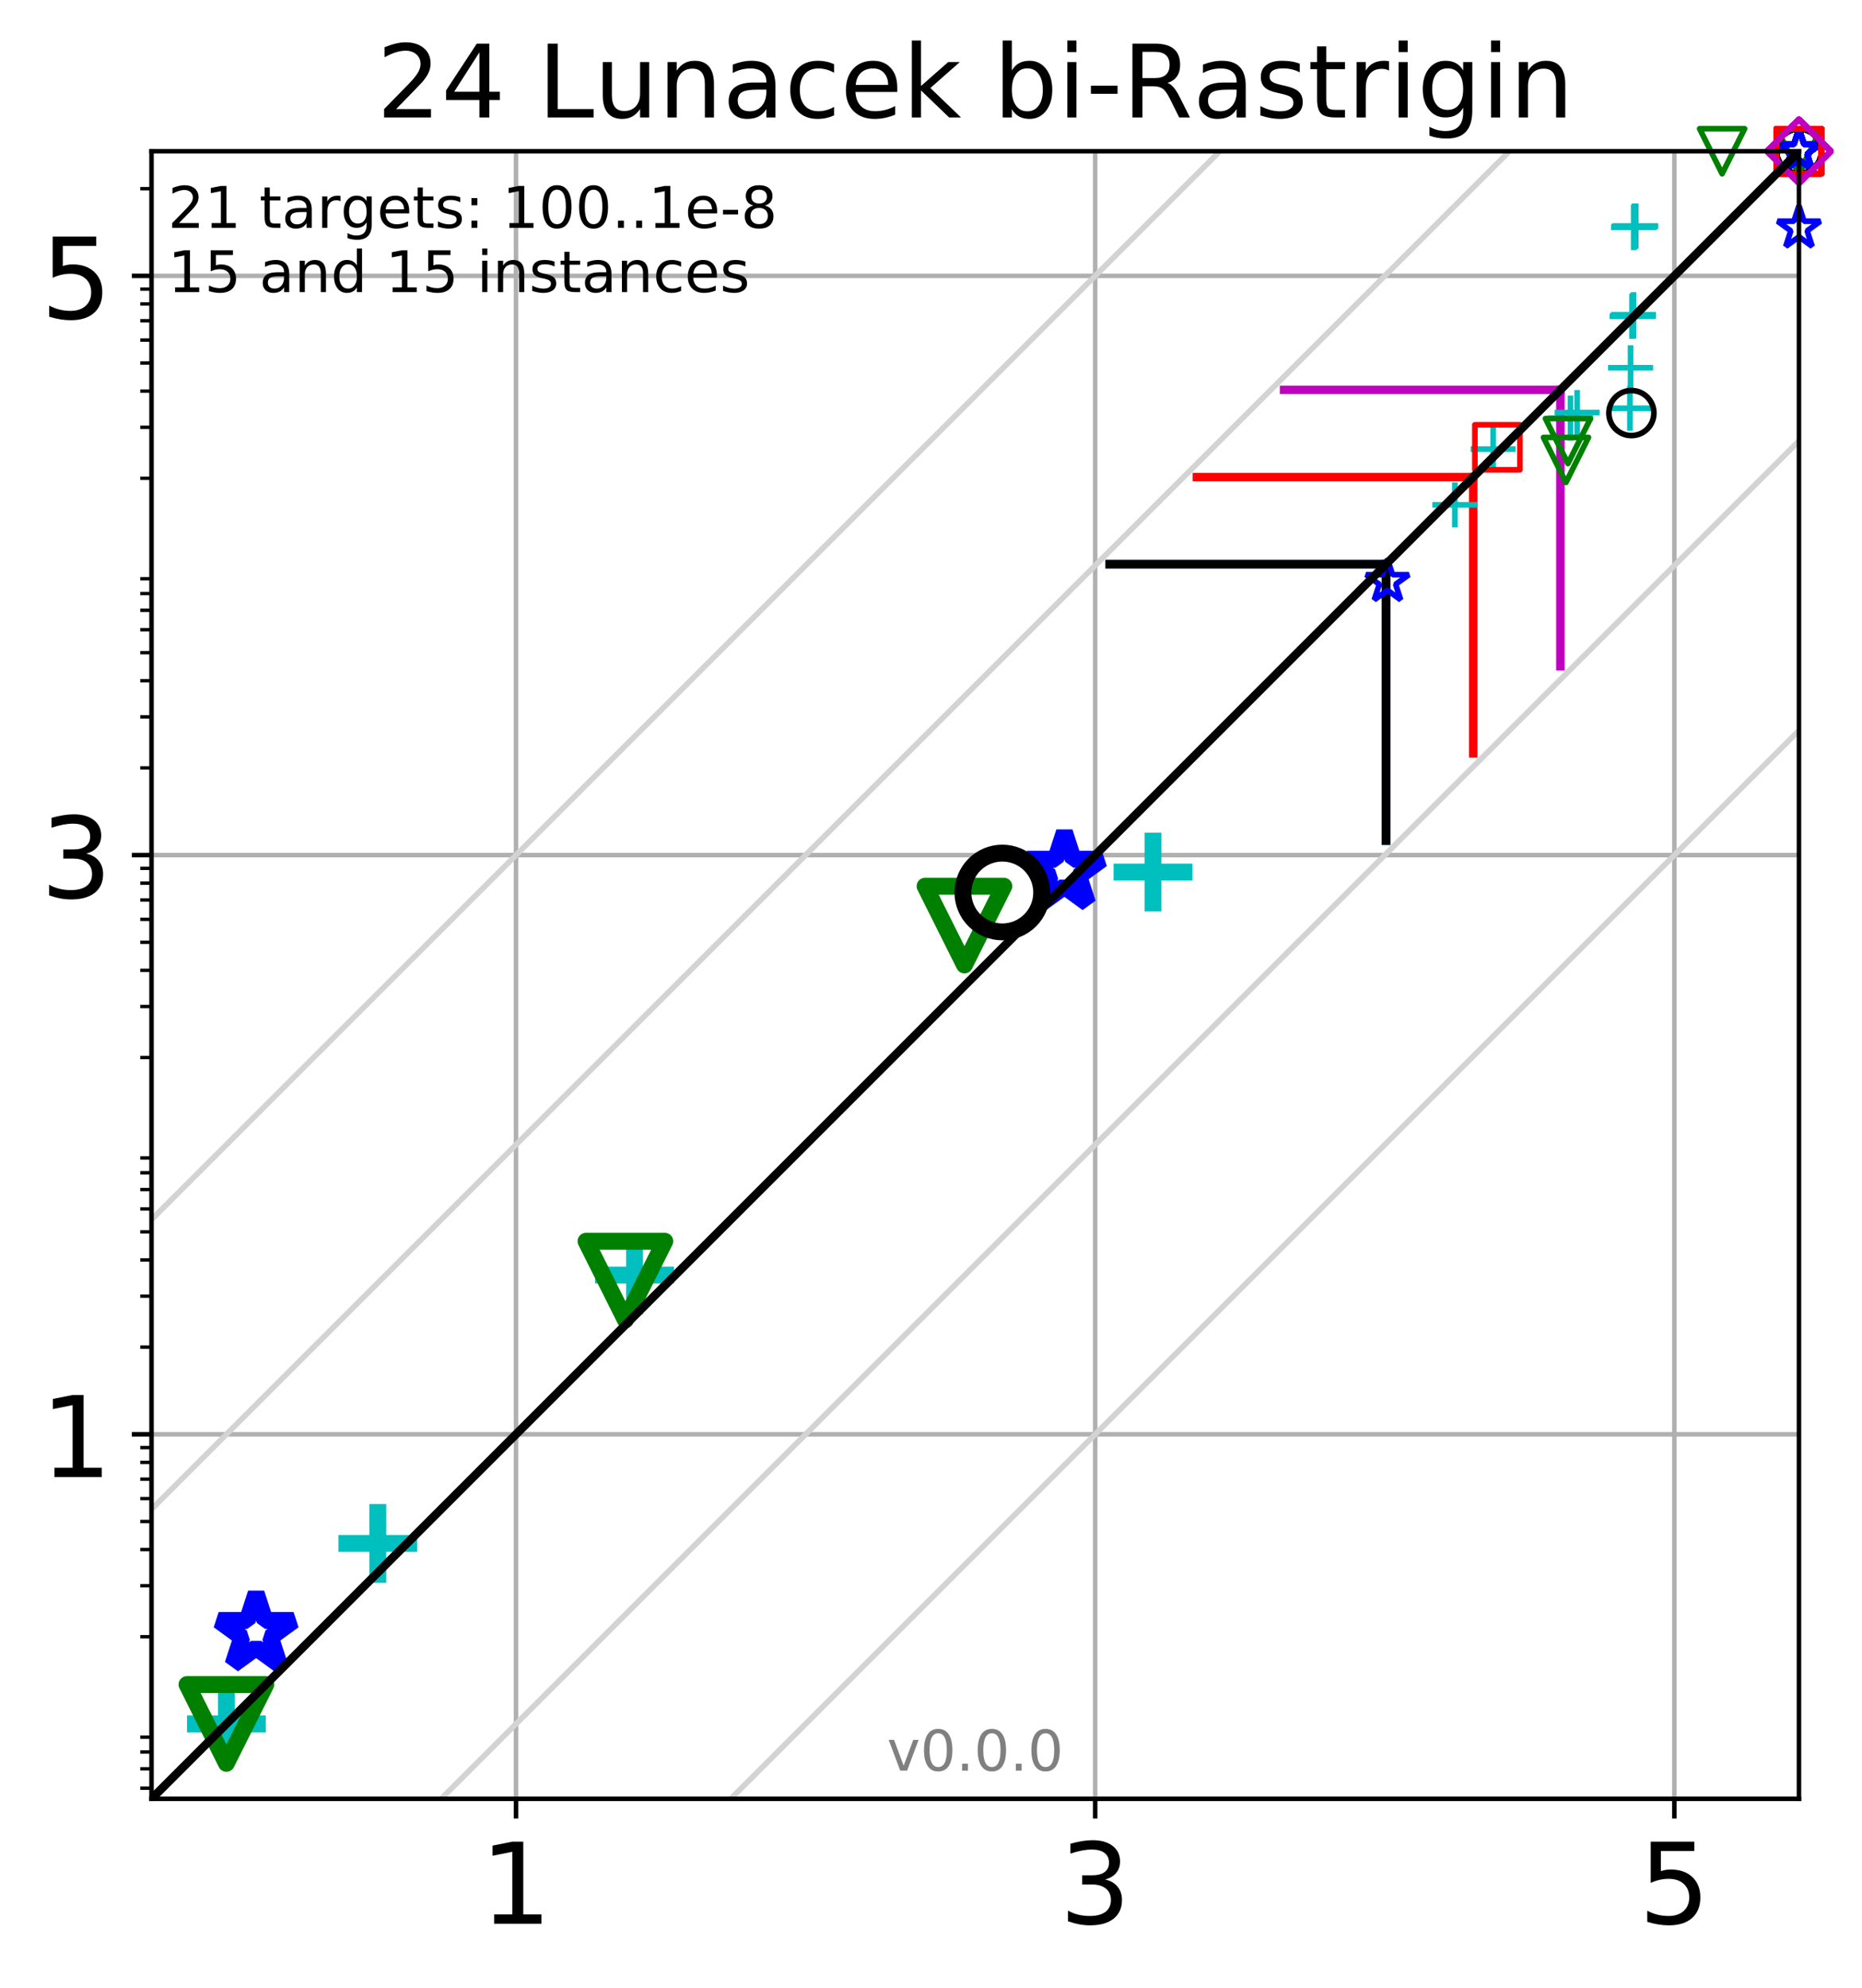 <?xml version="1.0" encoding="utf-8" standalone="no"?>
<!DOCTYPE svg PUBLIC "-//W3C//DTD SVG 1.1//EN"
  "http://www.w3.org/Graphics/SVG/1.1/DTD/svg11.dtd">
<!-- Created with matplotlib (http://matplotlib.org/) -->
<svg height="353.193pt" version="1.1" viewBox="0 0 330.885 353.193" width="330.885pt" xmlns="http://www.w3.org/2000/svg" xmlns:xlink="http://www.w3.org/1999/xlink">
 <defs>
  <style type="text/css">
*{stroke-linecap:butt;stroke-linejoin:round;}
  </style>
 </defs>
 <g id="figure_1">
  <g id="patch_1">
   <path d="M 0 353.193 
L 330.885 353.193 
L 330.885 0 
L 0 0 
z
" style="fill:#ffffff;"/>
  </g>
  <g id="axes_1">
   <g id="patch_2">
    <path d="M 26.925 319.637 
L 319.685 319.637 
L 319.685 26.877 
L 26.925 26.877 
z
" style="fill:#ffffff;"/>
   </g>
   <g id="line2d_1">
    <path clip-path="url(#pf32a7fcb9f)" d="M 246.305 149.364 
L 246.305 100.257 
" style="fill:none;stroke:#00bfbf;stroke-linecap:square;stroke-width:1.5;"/>
   </g>
   <g id="line2d_2">
    <path clip-path="url(#pf32a7fcb9f)" d="M 197.198 100.257 
L 246.305 100.257 
" style="fill:none;stroke:#00bfbf;stroke-linecap:square;stroke-width:1.5;"/>
   </g>
   <g id="line2d_3">
    <path clip-path="url(#pf32a7fcb9f)" d="M 246.305 149.364 
L 246.305 100.257 
" style="fill:none;stroke:#008000;stroke-linecap:square;stroke-width:1.5;"/>
   </g>
   <g id="line2d_4">
    <path clip-path="url(#pf32a7fcb9f)" d="M 197.198 100.257 
L 246.305 100.257 
" style="fill:none;stroke:#008000;stroke-linecap:square;stroke-width:1.5;"/>
   </g>
   <g id="line2d_5">
    <path clip-path="url(#pf32a7fcb9f)" d="M 246.305 149.364 
L 246.305 100.257 
" style="fill:none;stroke:#0000ff;stroke-linecap:square;stroke-width:1.5;"/>
   </g>
   <g id="line2d_6">
    <path clip-path="url(#pf32a7fcb9f)" d="M 197.198 100.257 
L 246.305 100.257 
" style="fill:none;stroke:#0000ff;stroke-linecap:square;stroke-width:1.5;"/>
   </g>
   <g id="line2d_7">
    <path clip-path="url(#pf32a7fcb9f)" d="M 246.305 149.364 
L 246.305 100.257 
" style="fill:none;stroke:#000000;stroke-linecap:square;stroke-width:1.5;"/>
   </g>
   <g id="line2d_8">
    <path clip-path="url(#pf32a7fcb9f)" d="M 197.198 100.257 
L 246.305 100.257 
" style="fill:none;stroke:#000000;stroke-linecap:square;stroke-width:1.5;"/>
   </g>
   <g id="line2d_9">
    <path clip-path="url(#pf32a7fcb9f)" d="M 261.796 133.874 
L 261.796 84.767 
" style="fill:none;stroke:#ff0000;stroke-linecap:square;stroke-width:1.5;"/>
   </g>
   <g id="line2d_10">
    <path clip-path="url(#pf32a7fcb9f)" d="M 212.688 84.767 
L 261.796 84.767 
" style="fill:none;stroke:#ff0000;stroke-linecap:square;stroke-width:1.5;"/>
   </g>
   <g id="line2d_11">
    <path clip-path="url(#pf32a7fcb9f)" d="M 277.287 118.383 
L 277.287 69.275 
" style="fill:none;stroke:#bf00bf;stroke-linecap:square;stroke-width:1.5;"/>
   </g>
   <g id="line2d_12">
    <path clip-path="url(#pf32a7fcb9f)" d="M 228.179 69.275 
L 277.287 69.275 
" style="fill:none;stroke:#bf00bf;stroke-linecap:square;stroke-width:1.5;"/>
   </g>
   <g id="matplotlib.axis_1">
    <g id="xtick_1">
     <g id="line2d_13">
      <path clip-path="url(#pf32a7fcb9f)" d="M 91.694 319.637 
L 91.694 26.877 
" style="fill:none;stroke:#b0b0b0;stroke-linecap:square;stroke-width:0.8;"/>
     </g>
     <g id="line2d_14">
      <defs>
       <path d="M 0 0 
L 0 3.5 
" id="md28506b92c" style="stroke:#000000;stroke-width:0.8;"/>
      </defs>
      <g>
       <use style="stroke:#000000;stroke-width:0.8;" x="91.694" xlink:href="#md28506b92c" y="319.637"/>
      </g>
     </g>
     <g id="text_1">
      <!-- 1 -->
      <defs>
       <path d="M 12.406 8.297 
L 28.516 8.297 
L 28.516 63.922 
L 10.984 60.406 
L 10.984 69.391 
L 28.422 72.906 
L 38.281 72.906 
L 38.281 8.297 
L 54.391 8.297 
L 54.391 0 
L 12.406 0 
z
" id="DejaVuSans-31"/>
      </defs>
      <g transform="translate(85.332 341.834)scale(0.2 -0.2)">
       <use xlink:href="#DejaVuSans-31"/>
      </g>
     </g>
    </g>
    <g id="xtick_2">
     <g id="line2d_15">
      <path clip-path="url(#pf32a7fcb9f)" d="M 194.618 319.637 
L 194.618 26.877 
" style="fill:none;stroke:#b0b0b0;stroke-linecap:square;stroke-width:0.8;"/>
     </g>
     <g id="line2d_16">
      <g>
       <use style="stroke:#000000;stroke-width:0.8;" x="194.618" xlink:href="#md28506b92c" y="319.637"/>
      </g>
     </g>
     <g id="text_2">
      <!-- 3 -->
      <defs>
       <path d="M 40.578 39.312 
Q 47.656 37.797 51.625 33 
Q 55.609 28.219 55.609 21.188 
Q 55.609 10.406 48.188 4.484 
Q 40.766 -1.422 27.094 -1.422 
Q 22.516 -1.422 17.656 -0.516 
Q 12.797 0.391 7.625 2.203 
L 7.625 11.719 
Q 11.719 9.328 16.594 8.109 
Q 21.484 6.891 26.812 6.891 
Q 36.078 6.891 40.938 10.547 
Q 45.797 14.203 45.797 21.188 
Q 45.797 27.641 41.281 31.266 
Q 36.766 34.906 28.719 34.906 
L 20.219 34.906 
L 20.219 43.016 
L 29.109 43.016 
Q 36.375 43.016 40.234 45.922 
Q 44.094 48.828 44.094 54.297 
Q 44.094 59.906 40.109 62.906 
Q 36.141 65.922 28.719 65.922 
Q 24.656 65.922 20.016 65.031 
Q 15.375 64.156 9.812 62.312 
L 9.812 71.094 
Q 15.438 72.656 20.344 73.438 
Q 25.25 74.219 29.594 74.219 
Q 40.828 74.219 47.359 69.109 
Q 53.906 64.016 53.906 55.328 
Q 53.906 49.266 50.438 45.094 
Q 46.969 40.922 40.578 39.312 
z
" id="DejaVuSans-33"/>
      </defs>
      <g transform="translate(188.256 341.834)scale(0.2 -0.2)">
       <use xlink:href="#DejaVuSans-33"/>
      </g>
     </g>
    </g>
    <g id="xtick_3">
     <g id="line2d_17">
      <path clip-path="url(#pf32a7fcb9f)" d="M 297.543 319.637 
L 297.543 26.877 
" style="fill:none;stroke:#b0b0b0;stroke-linecap:square;stroke-width:0.8;"/>
     </g>
     <g id="line2d_18">
      <g>
       <use style="stroke:#000000;stroke-width:0.8;" x="297.543" xlink:href="#md28506b92c" y="319.637"/>
      </g>
     </g>
     <g id="text_3">
      <!-- 5 -->
      <defs>
       <path d="M 10.797 72.906 
L 49.516 72.906 
L 49.516 64.594 
L 19.828 64.594 
L 19.828 46.734 
Q 21.969 47.469 24.109 47.828 
Q 26.266 48.188 28.422 48.188 
Q 40.625 48.188 47.75 41.5 
Q 54.891 34.812 54.891 23.391 
Q 54.891 11.625 47.562 5.094 
Q 40.234 -1.422 26.906 -1.422 
Q 22.312 -1.422 17.547 -0.641 
Q 12.797 0.141 7.719 1.703 
L 7.719 11.625 
Q 12.109 9.234 16.797 8.062 
Q 21.484 6.891 26.703 6.891 
Q 35.156 6.891 40.078 11.328 
Q 45.016 15.766 45.016 23.391 
Q 45.016 31 40.078 35.438 
Q 35.156 39.891 26.703 39.891 
Q 22.75 39.891 18.812 39.016 
Q 14.891 38.141 10.797 36.281 
z
" id="DejaVuSans-35"/>
      </defs>
      <g transform="translate(291.18 341.834)scale(0.2 -0.2)">
       <use xlink:href="#DejaVuSans-35"/>
      </g>
     </g>
    </g>
   </g>
   <g id="matplotlib.axis_2">
    <g id="ytick_1">
     <g id="line2d_19">
      <path clip-path="url(#pf32a7fcb9f)" d="M 26.925 254.868 
L 319.685 254.868 
" style="fill:none;stroke:#b0b0b0;stroke-linecap:square;stroke-width:0.8;"/>
     </g>
     <g id="line2d_20">
      <defs>
       <path d="M 0 0 
L -3.5 0 
" id="m149d312dff" style="stroke:#000000;stroke-width:0.8;"/>
      </defs>
      <g>
       <use style="stroke:#000000;stroke-width:0.8;" x="26.925" xlink:href="#m149d312dff" y="254.868"/>
      </g>
     </g>
     <g id="text_4">
      <!-- 1 -->
      <g transform="translate(7.2 262.466)scale(0.2 -0.2)">
       <use xlink:href="#DejaVuSans-31"/>
      </g>
     </g>
    </g>
    <g id="ytick_2">
     <g id="line2d_21">
      <path clip-path="url(#pf32a7fcb9f)" d="M 26.925 151.944 
L 319.685 151.944 
" style="fill:none;stroke:#b0b0b0;stroke-linecap:square;stroke-width:0.8;"/>
     </g>
     <g id="line2d_22">
      <g>
       <use style="stroke:#000000;stroke-width:0.8;" x="26.925" xlink:href="#m149d312dff" y="151.944"/>
      </g>
     </g>
     <g id="text_5">
      <!-- 3 -->
      <g transform="translate(7.2 159.542)scale(0.2 -0.2)">
       <use xlink:href="#DejaVuSans-33"/>
      </g>
     </g>
    </g>
    <g id="ytick_3">
     <g id="line2d_23">
      <path clip-path="url(#pf32a7fcb9f)" d="M 26.925 49.02 
L 319.685 49.02 
" style="fill:none;stroke:#b0b0b0;stroke-linecap:square;stroke-width:0.8;"/>
     </g>
     <g id="line2d_24">
      <g>
       <use style="stroke:#000000;stroke-width:0.8;" x="26.925" xlink:href="#m149d312dff" y="49.02"/>
      </g>
     </g>
     <g id="text_6">
      <!-- 5 -->
      <g transform="translate(7.2 56.618)scale(0.2 -0.2)">
       <use xlink:href="#DejaVuSans-35"/>
      </g>
     </g>
    </g>
    <g id="ytick_4">
     <g id="line2d_25">
      <defs>
       <path d="M 0 0 
L -2 0 
" id="mfc16dbd169" style="stroke:#000000;stroke-width:0.6;"/>
      </defs>
      <g>
       <use style="stroke:#000000;stroke-width:0.6;" x="26.925" xlink:href="#mfc16dbd169" y="317.747"/>
      </g>
     </g>
    </g>
    <g id="ytick_5">
     <g id="line2d_26">
      <g>
       <use style="stroke:#000000;stroke-width:0.6;" x="26.925" xlink:href="#mfc16dbd169" y="314.301"/>
      </g>
     </g>
    </g>
    <g id="ytick_6">
     <g id="line2d_27">
      <g>
       <use style="stroke:#000000;stroke-width:0.6;" x="26.925" xlink:href="#mfc16dbd169" y="311.317"/>
      </g>
     </g>
    </g>
    <g id="ytick_7">
     <g id="line2d_28">
      <g>
       <use style="stroke:#000000;stroke-width:0.6;" x="26.925" xlink:href="#mfc16dbd169" y="308.685"/>
      </g>
     </g>
    </g>
    <g id="ytick_8">
     <g id="line2d_29">
      <g>
       <use style="stroke:#000000;stroke-width:0.6;" x="26.925" xlink:href="#mfc16dbd169" y="290.838"/>
      </g>
     </g>
    </g>
    <g id="ytick_9">
     <g id="line2d_30">
      <g>
       <use style="stroke:#000000;stroke-width:0.6;" x="26.925" xlink:href="#mfc16dbd169" y="281.776"/>
      </g>
     </g>
    </g>
    <g id="ytick_10">
     <g id="line2d_31">
      <g>
       <use style="stroke:#000000;stroke-width:0.6;" x="26.925" xlink:href="#mfc16dbd169" y="275.347"/>
      </g>
     </g>
    </g>
    <g id="ytick_11">
     <g id="line2d_32">
      <g>
       <use style="stroke:#000000;stroke-width:0.6;" x="26.925" xlink:href="#mfc16dbd169" y="270.359"/>
      </g>
     </g>
    </g>
    <g id="ytick_12">
     <g id="line2d_33">
      <g>
       <use style="stroke:#000000;stroke-width:0.6;" x="26.925" xlink:href="#mfc16dbd169" y="266.285"/>
      </g>
     </g>
    </g>
    <g id="ytick_13">
     <g id="line2d_34">
      <g>
       <use style="stroke:#000000;stroke-width:0.6;" x="26.925" xlink:href="#mfc16dbd169" y="262.839"/>
      </g>
     </g>
    </g>
    <g id="ytick_14">
     <g id="line2d_35">
      <g>
       <use style="stroke:#000000;stroke-width:0.6;" x="26.925" xlink:href="#mfc16dbd169" y="259.855"/>
      </g>
     </g>
    </g>
    <g id="ytick_15">
     <g id="line2d_36">
      <g>
       <use style="stroke:#000000;stroke-width:0.6;" x="26.925" xlink:href="#mfc16dbd169" y="257.223"/>
      </g>
     </g>
    </g>
    <g id="ytick_16">
     <g id="line2d_37">
      <g>
       <use style="stroke:#000000;stroke-width:0.6;" x="26.925" xlink:href="#mfc16dbd169" y="239.376"/>
      </g>
     </g>
    </g>
    <g id="ytick_17">
     <g id="line2d_38">
      <g>
       <use style="stroke:#000000;stroke-width:0.6;" x="26.925" xlink:href="#mfc16dbd169" y="230.314"/>
      </g>
     </g>
    </g>
    <g id="ytick_18">
     <g id="line2d_39">
      <g>
       <use style="stroke:#000000;stroke-width:0.6;" x="26.925" xlink:href="#mfc16dbd169" y="223.885"/>
      </g>
     </g>
    </g>
    <g id="ytick_19">
     <g id="line2d_40">
      <g>
       <use style="stroke:#000000;stroke-width:0.6;" x="26.925" xlink:href="#mfc16dbd169" y="218.897"/>
      </g>
     </g>
    </g>
    <g id="ytick_20">
     <g id="line2d_41">
      <g>
       <use style="stroke:#000000;stroke-width:0.6;" x="26.925" xlink:href="#mfc16dbd169" y="214.823"/>
      </g>
     </g>
    </g>
    <g id="ytick_21">
     <g id="line2d_42">
      <g>
       <use style="stroke:#000000;stroke-width:0.6;" x="26.925" xlink:href="#mfc16dbd169" y="211.377"/>
      </g>
     </g>
    </g>
    <g id="ytick_22">
     <g id="line2d_43">
      <g>
       <use style="stroke:#000000;stroke-width:0.6;" x="26.925" xlink:href="#mfc16dbd169" y="208.393"/>
      </g>
     </g>
    </g>
    <g id="ytick_23">
     <g id="line2d_44">
      <g>
       <use style="stroke:#000000;stroke-width:0.6;" x="26.925" xlink:href="#mfc16dbd169" y="205.761"/>
      </g>
     </g>
    </g>
    <g id="ytick_24">
     <g id="line2d_45">
      <g>
       <use style="stroke:#000000;stroke-width:0.6;" x="26.925" xlink:href="#mfc16dbd169" y="187.914"/>
      </g>
     </g>
    </g>
    <g id="ytick_25">
     <g id="line2d_46">
      <g>
       <use style="stroke:#000000;stroke-width:0.6;" x="26.925" xlink:href="#mfc16dbd169" y="178.852"/>
      </g>
     </g>
    </g>
    <g id="ytick_26">
     <g id="line2d_47">
      <g>
       <use style="stroke:#000000;stroke-width:0.6;" x="26.925" xlink:href="#mfc16dbd169" y="172.423"/>
      </g>
     </g>
    </g>
    <g id="ytick_27">
     <g id="line2d_48">
      <g>
       <use style="stroke:#000000;stroke-width:0.6;" x="26.925" xlink:href="#mfc16dbd169" y="167.435"/>
      </g>
     </g>
    </g>
    <g id="ytick_28">
     <g id="line2d_49">
      <g>
       <use style="stroke:#000000;stroke-width:0.6;" x="26.925" xlink:href="#mfc16dbd169" y="163.361"/>
      </g>
     </g>
    </g>
    <g id="ytick_29">
     <g id="line2d_50">
      <g>
       <use style="stroke:#000000;stroke-width:0.6;" x="26.925" xlink:href="#mfc16dbd169" y="159.915"/>
      </g>
     </g>
    </g>
    <g id="ytick_30">
     <g id="line2d_51">
      <g>
       <use style="stroke:#000000;stroke-width:0.6;" x="26.925" xlink:href="#mfc16dbd169" y="156.931"/>
      </g>
     </g>
    </g>
    <g id="ytick_31">
     <g id="line2d_52">
      <g>
       <use style="stroke:#000000;stroke-width:0.6;" x="26.925" xlink:href="#mfc16dbd169" y="154.299"/>
      </g>
     </g>
    </g>
    <g id="ytick_32">
     <g id="line2d_53">
      <g>
       <use style="stroke:#000000;stroke-width:0.6;" x="26.925" xlink:href="#mfc16dbd169" y="136.452"/>
      </g>
     </g>
    </g>
    <g id="ytick_33">
     <g id="line2d_54">
      <g>
       <use style="stroke:#000000;stroke-width:0.6;" x="26.925" xlink:href="#mfc16dbd169" y="127.39"/>
      </g>
     </g>
    </g>
    <g id="ytick_34">
     <g id="line2d_55">
      <g>
       <use style="stroke:#000000;stroke-width:0.6;" x="26.925" xlink:href="#mfc16dbd169" y="120.96"/>
      </g>
     </g>
    </g>
    <g id="ytick_35">
     <g id="line2d_56">
      <g>
       <use style="stroke:#000000;stroke-width:0.6;" x="26.925" xlink:href="#mfc16dbd169" y="115.973"/>
      </g>
     </g>
    </g>
    <g id="ytick_36">
     <g id="line2d_57">
      <g>
       <use style="stroke:#000000;stroke-width:0.6;" x="26.925" xlink:href="#mfc16dbd169" y="111.898"/>
      </g>
     </g>
    </g>
    <g id="ytick_37">
     <g id="line2d_58">
      <g>
       <use style="stroke:#000000;stroke-width:0.6;" x="26.925" xlink:href="#mfc16dbd169" y="108.453"/>
      </g>
     </g>
    </g>
    <g id="ytick_38">
     <g id="line2d_59">
      <g>
       <use style="stroke:#000000;stroke-width:0.6;" x="26.925" xlink:href="#mfc16dbd169" y="105.469"/>
      </g>
     </g>
    </g>
    <g id="ytick_39">
     <g id="line2d_60">
      <g>
       <use style="stroke:#000000;stroke-width:0.6;" x="26.925" xlink:href="#mfc16dbd169" y="102.836"/>
      </g>
     </g>
    </g>
    <g id="ytick_40">
     <g id="line2d_61">
      <g>
       <use style="stroke:#000000;stroke-width:0.6;" x="26.925" xlink:href="#mfc16dbd169" y="84.99"/>
      </g>
     </g>
    </g>
    <g id="ytick_41">
     <g id="line2d_62">
      <g>
       <use style="stroke:#000000;stroke-width:0.6;" x="26.925" xlink:href="#mfc16dbd169" y="75.928"/>
      </g>
     </g>
    </g>
    <g id="ytick_42">
     <g id="line2d_63">
      <g>
       <use style="stroke:#000000;stroke-width:0.6;" x="26.925" xlink:href="#mfc16dbd169" y="69.498"/>
      </g>
     </g>
    </g>
    <g id="ytick_43">
     <g id="line2d_64">
      <g>
       <use style="stroke:#000000;stroke-width:0.6;" x="26.925" xlink:href="#mfc16dbd169" y="64.511"/>
      </g>
     </g>
    </g>
    <g id="ytick_44">
     <g id="line2d_65">
      <g>
       <use style="stroke:#000000;stroke-width:0.6;" x="26.925" xlink:href="#mfc16dbd169" y="60.436"/>
      </g>
     </g>
    </g>
    <g id="ytick_45">
     <g id="line2d_66">
      <g>
       <use style="stroke:#000000;stroke-width:0.6;" x="26.925" xlink:href="#mfc16dbd169" y="56.991"/>
      </g>
     </g>
    </g>
    <g id="ytick_46">
     <g id="line2d_67">
      <g>
       <use style="stroke:#000000;stroke-width:0.6;" x="26.925" xlink:href="#mfc16dbd169" y="54.007"/>
      </g>
     </g>
    </g>
    <g id="ytick_47">
     <g id="line2d_68">
      <g>
       <use style="stroke:#000000;stroke-width:0.6;" x="26.925" xlink:href="#mfc16dbd169" y="51.374"/>
      </g>
     </g>
    </g>
    <g id="ytick_48">
     <g id="line2d_69">
      <g>
       <use style="stroke:#000000;stroke-width:0.6;" x="26.925" xlink:href="#mfc16dbd169" y="33.528"/>
      </g>
     </g>
    </g>
   </g>
   <g id="line2d_70">
    <defs>
     <path d="M -7 0 
L 7 0 
M 0 7 
L 0 -7 
" id="mafbd948405" style="stroke:#00bfbf;stroke-width:3;"/>
    </defs>
    <g>
     <use style="fill-opacity:0;stroke:#00bfbf;stroke-width:3;" x="40.232" xlink:href="#mafbd948405" y="306.33"/>
     <use style="fill-opacity:0;stroke:#00bfbf;stroke-width:3;" x="67.141" xlink:href="#mafbd948405" y="274.256"/>
     <use style="fill-opacity:0;stroke:#00bfbf;stroke-width:3;" x="112.761" xlink:href="#mafbd948405" y="226.573"/>
     <use style="fill-opacity:0;stroke:#00bfbf;stroke-width:3;" x="204.892" xlink:href="#mafbd948405" y="154.957"/>
    </g>
   </g>
   <g id="line2d_71">
    <defs>
     <path d="M -4 0 
L 4 0 
M 0 4 
L 0 -4 
" id="mcfa529c281" style="stroke:#00bfbf;"/>
    </defs>
    <g>
     <use style="fill-opacity:0;stroke:#00bfbf;" x="258.536" xlink:href="#mcfa529c281" y="89.711"/>
     <use style="fill-opacity:0;stroke:#00bfbf;" x="265.337" xlink:href="#mcfa529c281" y="79.806"/>
     <use style="fill-opacity:0;stroke:#00bfbf;" x="279.08" xlink:href="#mcfa529c281" y="74.299"/>
     <use style="fill-opacity:0;stroke:#00bfbf;" x="280.264" xlink:href="#mcfa529c281" y="73.309"/>
     <use style="fill-opacity:0;stroke:#00bfbf;" x="289.644" xlink:href="#mcfa529c281" y="72.545"/>
     <use style="fill-opacity:0;stroke:#00bfbf;" x="289.759" xlink:href="#mcfa529c281" y="65.346"/>
     <use style="fill-opacity:0;stroke:#00bfbf;" x="290.016" xlink:href="#mcfa529c281" y="56.194"/>
     <use style="fill-opacity:0;stroke:#00bfbf;" x="290.193" xlink:href="#mcfa529c281" y="56.166"/>
     <use style="fill-opacity:0;stroke:#00bfbf;" x="290.258" xlink:href="#mcfa529c281" y="56.132"/>
     <use style="fill-opacity:0;stroke:#00bfbf;" x="290.27" xlink:href="#mcfa529c281" y="55.917"/>
     <use style="fill-opacity:0;stroke:#00bfbf;" x="290.316" xlink:href="#mcfa529c281" y="40.4"/>
     <use style="fill-opacity:0;stroke:#00bfbf;" x="290.364" xlink:href="#mcfa529c281" y="40.381"/>
     <use style="fill-opacity:0;stroke:#00bfbf;" x="290.364" xlink:href="#mcfa529c281" y="40.381"/>
     <use style="fill-opacity:0;stroke:#00bfbf;" x="290.422" xlink:href="#mcfa529c281" y="40.208"/>
     <use style="fill-opacity:0;stroke:#00bfbf;" x="290.522" xlink:href="#mcfa529c281" y="40.194"/>
     <use style="fill-opacity:0;stroke:#00bfbf;" x="290.576" xlink:href="#mcfa529c281" y="40.184"/>
     <use style="fill-opacity:0;stroke:#00bfbf;" x="290.683" xlink:href="#mcfa529c281" y="40.184"/>
    </g>
   </g>
   <g id="line2d_72">
    <defs>
     <path d="M -0 7 
L 7 -7 
L -7 -7 
z
" id="m029511aa29" style="stroke:#008000;stroke-linejoin:miter;stroke-width:3;"/>
    </defs>
    <g>
     <use style="fill-opacity:0;stroke:#008000;stroke-linejoin:miter;stroke-width:3;" x="40.232" xlink:href="#m029511aa29" y="306.33"/>
     <use style="fill-opacity:0;stroke:#008000;stroke-linejoin:miter;stroke-width:3;" x="111.136" xlink:href="#m029511aa29" y="227.561"/>
     <use style="fill-opacity:0;stroke:#008000;stroke-linejoin:miter;stroke-width:3;" x="171.388" xlink:href="#m029511aa29" y="164.47"/>
    </g>
   </g>
   <g id="line2d_73">
    <defs>
     <path d="M -0 4 
L 4 -4 
L -4 -4 
z
" id="m3d2d8ec06a" style="stroke:#008000;stroke-linejoin:miter;"/>
    </defs>
    <g>
     <use style="fill-opacity:0;stroke:#008000;stroke-linejoin:miter;" x="278.277" xlink:href="#m3d2d8ec06a" y="81.73"/>
     <use style="fill-opacity:0;stroke:#008000;stroke-linejoin:miter;" x="278.633" xlink:href="#m3d2d8ec06a" y="78.376"/>
    </g>
   </g>
   <g id="line2d_74">
    <g>
     <use style="fill-opacity:0;stroke:#008000;stroke-linejoin:miter;" x="306.028" xlink:href="#m3d2d8ec06a" y="26.877"/>
    </g>
   </g>
   <g id="line2d_75">
    <g>
     <use style="fill-opacity:0;stroke:#008000;stroke-linejoin:miter;" x="319.685" xlink:href="#m3d2d8ec06a" y="26.877"/>
     <use style="fill-opacity:0;stroke:#008000;stroke-linejoin:miter;" x="319.685" xlink:href="#m3d2d8ec06a" y="26.877"/>
     <use style="fill-opacity:0;stroke:#008000;stroke-linejoin:miter;" x="319.685" xlink:href="#m3d2d8ec06a" y="26.877"/>
     <use style="fill-opacity:0;stroke:#008000;stroke-linejoin:miter;" x="319.685" xlink:href="#m3d2d8ec06a" y="26.877"/>
     <use style="fill-opacity:0;stroke:#008000;stroke-linejoin:miter;" x="319.685" xlink:href="#m3d2d8ec06a" y="26.877"/>
     <use style="fill-opacity:0;stroke:#008000;stroke-linejoin:miter;" x="319.685" xlink:href="#m3d2d8ec06a" y="26.877"/>
     <use style="fill-opacity:0;stroke:#008000;stroke-linejoin:miter;" x="319.685" xlink:href="#m3d2d8ec06a" y="26.877"/>
     <use style="fill-opacity:0;stroke:#008000;stroke-linejoin:miter;" x="319.685" xlink:href="#m3d2d8ec06a" y="26.877"/>
     <use style="fill-opacity:0;stroke:#008000;stroke-linejoin:miter;" x="319.685" xlink:href="#m3d2d8ec06a" y="26.877"/>
     <use style="fill-opacity:0;stroke:#008000;stroke-linejoin:miter;" x="319.685" xlink:href="#m3d2d8ec06a" y="26.877"/>
     <use style="fill-opacity:0;stroke:#008000;stroke-linejoin:miter;" x="319.685" xlink:href="#m3d2d8ec06a" y="26.877"/>
     <use style="fill-opacity:0;stroke:#008000;stroke-linejoin:miter;" x="319.685" xlink:href="#m3d2d8ec06a" y="26.877"/>
     <use style="fill-opacity:0;stroke:#008000;stroke-linejoin:miter;" x="319.685" xlink:href="#m3d2d8ec06a" y="26.877"/>
     <use style="fill-opacity:0;stroke:#008000;stroke-linejoin:miter;" x="319.685" xlink:href="#m3d2d8ec06a" y="26.877"/>
     <use style="fill-opacity:0;stroke:#008000;stroke-linejoin:miter;" x="319.685" xlink:href="#m3d2d8ec06a" y="26.877"/>
    </g>
   </g>
   <g id="line2d_76">
    <defs>
     <path d="M 0 -7 
L -1.572 -2.163 
L -6.657 -2.163 
L -2.543 0.826 
L -4.114 5.663 
L -0 2.674 
L 4.114 5.663 
L 2.543 0.826 
L 6.657 -2.163 
L 1.572 -2.163 
z
" id="m6696b68831" style="stroke:#0000ff;stroke-linejoin:bevel;stroke-width:3;"/>
    </defs>
    <g>
     <use style="fill-opacity:0;stroke:#0000ff;stroke-linejoin:bevel;stroke-width:3;" x="45.515" xlink:href="#m6696b68831" y="290.105"/>
     <use style="fill-opacity:0;stroke:#0000ff;stroke-linejoin:bevel;stroke-width:3;" x="189.149" xlink:href="#m6696b68831" y="154.84"/>
    </g>
   </g>
   <g id="line2d_77">
    <defs>
     <path d="M 0 -4 
L -0.898 -1.236 
L -3.804 -1.236 
L -1.453 0.472 
L -2.351 3.236 
L -0 1.528 
L 2.351 3.236 
L 1.453 0.472 
L 3.804 -1.236 
L 0.898 -1.236 
z
" id="md6a820e733" style="stroke:#0000ff;stroke-linejoin:bevel;"/>
    </defs>
    <g>
     <use style="fill-opacity:0;stroke:#0000ff;stroke-linejoin:bevel;" x="246.559" xlink:href="#md6a820e733" y="103.351"/>
    </g>
   </g>
   <g id="line2d_78">
    <g>
     <use style="fill-opacity:0;stroke:#0000ff;stroke-linejoin:bevel;" x="319.685" xlink:href="#md6a820e733" y="40.545"/>
    </g>
   </g>
   <g id="line2d_79">
    <g>
     <use style="fill-opacity:0;stroke:#0000ff;stroke-linejoin:bevel;" x="319.685" xlink:href="#md6a820e733" y="26.877"/>
     <use style="fill-opacity:0;stroke:#0000ff;stroke-linejoin:bevel;" x="319.685" xlink:href="#md6a820e733" y="26.877"/>
     <use style="fill-opacity:0;stroke:#0000ff;stroke-linejoin:bevel;" x="319.685" xlink:href="#md6a820e733" y="26.877"/>
     <use style="fill-opacity:0;stroke:#0000ff;stroke-linejoin:bevel;" x="319.685" xlink:href="#md6a820e733" y="26.877"/>
     <use style="fill-opacity:0;stroke:#0000ff;stroke-linejoin:bevel;" x="319.685" xlink:href="#md6a820e733" y="26.877"/>
     <use style="fill-opacity:0;stroke:#0000ff;stroke-linejoin:bevel;" x="319.685" xlink:href="#md6a820e733" y="26.877"/>
     <use style="fill-opacity:0;stroke:#0000ff;stroke-linejoin:bevel;" x="319.685" xlink:href="#md6a820e733" y="26.877"/>
     <use style="fill-opacity:0;stroke:#0000ff;stroke-linejoin:bevel;" x="319.685" xlink:href="#md6a820e733" y="26.877"/>
     <use style="fill-opacity:0;stroke:#0000ff;stroke-linejoin:bevel;" x="319.685" xlink:href="#md6a820e733" y="26.877"/>
     <use style="fill-opacity:0;stroke:#0000ff;stroke-linejoin:bevel;" x="319.685" xlink:href="#md6a820e733" y="26.877"/>
     <use style="fill-opacity:0;stroke:#0000ff;stroke-linejoin:bevel;" x="319.685" xlink:href="#md6a820e733" y="26.877"/>
     <use style="fill-opacity:0;stroke:#0000ff;stroke-linejoin:bevel;" x="319.685" xlink:href="#md6a820e733" y="26.877"/>
     <use style="fill-opacity:0;stroke:#0000ff;stroke-linejoin:bevel;" x="319.685" xlink:href="#md6a820e733" y="26.877"/>
     <use style="fill-opacity:0;stroke:#0000ff;stroke-linejoin:bevel;" x="319.685" xlink:href="#md6a820e733" y="26.877"/>
     <use style="fill-opacity:0;stroke:#0000ff;stroke-linejoin:bevel;" x="319.685" xlink:href="#md6a820e733" y="26.877"/>
     <use style="fill-opacity:0;stroke:#0000ff;stroke-linejoin:bevel;" x="319.685" xlink:href="#md6a820e733" y="26.877"/>
     <use style="fill-opacity:0;stroke:#0000ff;stroke-linejoin:bevel;" x="319.685" xlink:href="#md6a820e733" y="26.877"/>
    </g>
   </g>
   <g id="line2d_80">
    <defs>
     <path d="M 0 7 
C 1.856 7 3.637 6.262 4.95 4.95 
C 6.262 3.637 7 1.856 7 0 
C 7 -1.856 6.262 -3.637 4.95 -4.95 
C 3.637 -6.262 1.856 -7 0 -7 
C -1.856 -7 -3.637 -6.262 -4.95 -4.95 
C -6.262 -3.637 -7 -1.856 -7 0 
C -7 1.856 -6.262 3.637 -4.95 4.95 
C -3.637 6.262 -1.856 7 0 7 
z
" id="m61b7e32733" style="stroke:#000000;stroke-width:3;"/>
    </defs>
    <g>
     <use style="fill-opacity:0;stroke:#000000;stroke-width:3;" x="178.115" xlink:href="#m61b7e32733" y="158.591"/>
    </g>
   </g>
   <g id="line2d_81">
    <defs>
     <path d="M 0 4 
C 1.061 4 2.078 3.579 2.828 2.828 
C 3.579 2.078 4 1.061 4 0 
C 4 -1.061 3.579 -2.078 2.828 -2.828 
C 2.078 -3.579 1.061 -4 0 -4 
C -1.061 -4 -2.078 -3.579 -2.828 -2.828 
C -3.579 -2.078 -4 -1.061 -4 0 
C -4 1.061 -3.579 2.078 -2.828 2.828 
C -2.078 3.579 -1.061 4 0 4 
z
" id="mae4c0def46" style="stroke:#000000;"/>
    </defs>
    <g>
     <use style="fill-opacity:0;stroke:#000000;" x="289.906" xlink:href="#mae4c0def46" y="73.398"/>
    </g>
   </g>
   <g id="line2d_82">
    <g>
     <use style="fill-opacity:0;stroke:#000000;" x="319.685" xlink:href="#mae4c0def46" y="26.877"/>
     <use style="fill-opacity:0;stroke:#000000;" x="319.685" xlink:href="#mae4c0def46" y="26.877"/>
     <use style="fill-opacity:0;stroke:#000000;" x="319.685" xlink:href="#mae4c0def46" y="26.877"/>
     <use style="fill-opacity:0;stroke:#000000;" x="319.685" xlink:href="#mae4c0def46" y="26.877"/>
     <use style="fill-opacity:0;stroke:#000000;" x="319.685" xlink:href="#mae4c0def46" y="26.877"/>
     <use style="fill-opacity:0;stroke:#000000;" x="319.685" xlink:href="#mae4c0def46" y="26.877"/>
     <use style="fill-opacity:0;stroke:#000000;" x="319.685" xlink:href="#mae4c0def46" y="26.877"/>
     <use style="fill-opacity:0;stroke:#000000;" x="319.685" xlink:href="#mae4c0def46" y="26.877"/>
     <use style="fill-opacity:0;stroke:#000000;" x="319.685" xlink:href="#mae4c0def46" y="26.877"/>
     <use style="fill-opacity:0;stroke:#000000;" x="319.685" xlink:href="#mae4c0def46" y="26.877"/>
     <use style="fill-opacity:0;stroke:#000000;" x="319.685" xlink:href="#mae4c0def46" y="26.877"/>
     <use style="fill-opacity:0;stroke:#000000;" x="319.685" xlink:href="#mae4c0def46" y="26.877"/>
     <use style="fill-opacity:0;stroke:#000000;" x="319.685" xlink:href="#mae4c0def46" y="26.877"/>
     <use style="fill-opacity:0;stroke:#000000;" x="319.685" xlink:href="#mae4c0def46" y="26.877"/>
     <use style="fill-opacity:0;stroke:#000000;" x="319.685" xlink:href="#mae4c0def46" y="26.877"/>
     <use style="fill-opacity:0;stroke:#000000;" x="319.685" xlink:href="#mae4c0def46" y="26.877"/>
     <use style="fill-opacity:0;stroke:#000000;" x="319.685" xlink:href="#mae4c0def46" y="26.877"/>
     <use style="fill-opacity:0;stroke:#000000;" x="319.685" xlink:href="#mae4c0def46" y="26.877"/>
     <use style="fill-opacity:0;stroke:#000000;" x="319.685" xlink:href="#mae4c0def46" y="26.877"/>
    </g>
   </g>
   <g id="line2d_83">
    <defs>
     <path d="M -4 4 
L 4 4 
L 4 -4 
L -4 -4 
z
" id="mea490cb069" style="stroke:#ff0000;stroke-linejoin:miter;"/>
    </defs>
    <g>
     <use style="fill-opacity:0;stroke:#ff0000;stroke-linejoin:miter;" x="266.093" xlink:href="#mea490cb069" y="79.479"/>
    </g>
   </g>
   <g id="line2d_84">
    <g>
     <use style="fill-opacity:0;stroke:#ff0000;stroke-linejoin:miter;" x="319.685" xlink:href="#mea490cb069" y="26.877"/>
     <use style="fill-opacity:0;stroke:#ff0000;stroke-linejoin:miter;" x="319.685" xlink:href="#mea490cb069" y="26.877"/>
     <use style="fill-opacity:0;stroke:#ff0000;stroke-linejoin:miter;" x="319.685" xlink:href="#mea490cb069" y="26.877"/>
     <use style="fill-opacity:0;stroke:#ff0000;stroke-linejoin:miter;" x="319.685" xlink:href="#mea490cb069" y="26.877"/>
     <use style="fill-opacity:0;stroke:#ff0000;stroke-linejoin:miter;" x="319.685" xlink:href="#mea490cb069" y="26.877"/>
     <use style="fill-opacity:0;stroke:#ff0000;stroke-linejoin:miter;" x="319.685" xlink:href="#mea490cb069" y="26.877"/>
     <use style="fill-opacity:0;stroke:#ff0000;stroke-linejoin:miter;" x="319.685" xlink:href="#mea490cb069" y="26.877"/>
     <use style="fill-opacity:0;stroke:#ff0000;stroke-linejoin:miter;" x="319.685" xlink:href="#mea490cb069" y="26.877"/>
     <use style="fill-opacity:0;stroke:#ff0000;stroke-linejoin:miter;" x="319.685" xlink:href="#mea490cb069" y="26.877"/>
     <use style="fill-opacity:0;stroke:#ff0000;stroke-linejoin:miter;" x="319.685" xlink:href="#mea490cb069" y="26.877"/>
     <use style="fill-opacity:0;stroke:#ff0000;stroke-linejoin:miter;" x="319.685" xlink:href="#mea490cb069" y="26.877"/>
     <use style="fill-opacity:0;stroke:#ff0000;stroke-linejoin:miter;" x="319.685" xlink:href="#mea490cb069" y="26.877"/>
     <use style="fill-opacity:0;stroke:#ff0000;stroke-linejoin:miter;" x="319.685" xlink:href="#mea490cb069" y="26.877"/>
     <use style="fill-opacity:0;stroke:#ff0000;stroke-linejoin:miter;" x="319.685" xlink:href="#mea490cb069" y="26.877"/>
     <use style="fill-opacity:0;stroke:#ff0000;stroke-linejoin:miter;" x="319.685" xlink:href="#mea490cb069" y="26.877"/>
     <use style="fill-opacity:0;stroke:#ff0000;stroke-linejoin:miter;" x="319.685" xlink:href="#mea490cb069" y="26.877"/>
     <use style="fill-opacity:0;stroke:#ff0000;stroke-linejoin:miter;" x="319.685" xlink:href="#mea490cb069" y="26.877"/>
     <use style="fill-opacity:0;stroke:#ff0000;stroke-linejoin:miter;" x="319.685" xlink:href="#mea490cb069" y="26.877"/>
     <use style="fill-opacity:0;stroke:#ff0000;stroke-linejoin:miter;" x="319.685" xlink:href="#mea490cb069" y="26.877"/>
     <use style="fill-opacity:0;stroke:#ff0000;stroke-linejoin:miter;" x="319.685" xlink:href="#mea490cb069" y="26.877"/>
    </g>
   </g>
   <g id="line2d_85">
    <defs>
     <path d="M -0 5.657 
L 5.657 0 
L 0 -5.657 
L -5.657 -0 
z
" id="m1aa302a1cd" style="stroke:#bf00bf;stroke-linejoin:miter;"/>
    </defs>
    <g>
     <use style="fill-opacity:0;stroke:#bf00bf;stroke-linejoin:miter;" x="319.685" xlink:href="#m1aa302a1cd" y="26.877"/>
     <use style="fill-opacity:0;stroke:#bf00bf;stroke-linejoin:miter;" x="319.685" xlink:href="#m1aa302a1cd" y="26.877"/>
     <use style="fill-opacity:0;stroke:#bf00bf;stroke-linejoin:miter;" x="319.685" xlink:href="#m1aa302a1cd" y="26.877"/>
     <use style="fill-opacity:0;stroke:#bf00bf;stroke-linejoin:miter;" x="319.685" xlink:href="#m1aa302a1cd" y="26.877"/>
     <use style="fill-opacity:0;stroke:#bf00bf;stroke-linejoin:miter;" x="319.685" xlink:href="#m1aa302a1cd" y="26.877"/>
     <use style="fill-opacity:0;stroke:#bf00bf;stroke-linejoin:miter;" x="319.685" xlink:href="#m1aa302a1cd" y="26.877"/>
     <use style="fill-opacity:0;stroke:#bf00bf;stroke-linejoin:miter;" x="319.685" xlink:href="#m1aa302a1cd" y="26.877"/>
     <use style="fill-opacity:0;stroke:#bf00bf;stroke-linejoin:miter;" x="319.685" xlink:href="#m1aa302a1cd" y="26.877"/>
     <use style="fill-opacity:0;stroke:#bf00bf;stroke-linejoin:miter;" x="319.685" xlink:href="#m1aa302a1cd" y="26.877"/>
     <use style="fill-opacity:0;stroke:#bf00bf;stroke-linejoin:miter;" x="319.685" xlink:href="#m1aa302a1cd" y="26.877"/>
     <use style="fill-opacity:0;stroke:#bf00bf;stroke-linejoin:miter;" x="319.685" xlink:href="#m1aa302a1cd" y="26.877"/>
     <use style="fill-opacity:0;stroke:#bf00bf;stroke-linejoin:miter;" x="319.685" xlink:href="#m1aa302a1cd" y="26.877"/>
     <use style="fill-opacity:0;stroke:#bf00bf;stroke-linejoin:miter;" x="319.685" xlink:href="#m1aa302a1cd" y="26.877"/>
     <use style="fill-opacity:0;stroke:#bf00bf;stroke-linejoin:miter;" x="319.685" xlink:href="#m1aa302a1cd" y="26.877"/>
     <use style="fill-opacity:0;stroke:#bf00bf;stroke-linejoin:miter;" x="319.685" xlink:href="#m1aa302a1cd" y="26.877"/>
     <use style="fill-opacity:0;stroke:#bf00bf;stroke-linejoin:miter;" x="319.685" xlink:href="#m1aa302a1cd" y="26.877"/>
     <use style="fill-opacity:0;stroke:#bf00bf;stroke-linejoin:miter;" x="319.685" xlink:href="#m1aa302a1cd" y="26.877"/>
     <use style="fill-opacity:0;stroke:#bf00bf;stroke-linejoin:miter;" x="319.685" xlink:href="#m1aa302a1cd" y="26.877"/>
     <use style="fill-opacity:0;stroke:#bf00bf;stroke-linejoin:miter;" x="319.685" xlink:href="#m1aa302a1cd" y="26.877"/>
     <use style="fill-opacity:0;stroke:#bf00bf;stroke-linejoin:miter;" x="319.685" xlink:href="#m1aa302a1cd" y="26.877"/>
     <use style="fill-opacity:0;stroke:#bf00bf;stroke-linejoin:miter;" x="319.685" xlink:href="#m1aa302a1cd" y="26.877"/>
    </g>
   </g>
   <g id="line2d_86">
    <path clip-path="url(#pf32a7fcb9f)" d="M 26.925 319.637 
L 319.685 26.877 
" style="fill:none;stroke:#000000;stroke-linecap:square;stroke-width:1.5;"/>
   </g>
   <g id="line2d_87">
    <path clip-path="url(#pf32a7fcb9f)" d="M 78.387 319.637 
L 331.885 66.139 
" style="fill:none;stroke:#d3d3d3;stroke-linecap:square;"/>
   </g>
   <g id="line2d_88">
    <path clip-path="url(#pf32a7fcb9f)" d="M 129.849 319.637 
L 331.885 117.601 
" style="fill:none;stroke:#d3d3d3;stroke-linecap:square;"/>
   </g>
   <g id="line2d_89">
    <path clip-path="url(#pf32a7fcb9f)" d="M 26.925 268.175 
L 296.1 -1 
" style="fill:none;stroke:#d3d3d3;stroke-linecap:square;"/>
   </g>
   <g id="line2d_90">
    <path clip-path="url(#pf32a7fcb9f)" d="M 26.925 216.713 
L 244.638 -1 
" style="fill:none;stroke:#d3d3d3;stroke-linecap:square;"/>
   </g>
   <g id="patch_3">
    <path d="M 26.925 319.637 
L 26.925 26.877 
" style="fill:none;stroke:#000000;stroke-linecap:square;stroke-linejoin:miter;stroke-width:0.8;"/>
   </g>
   <g id="patch_4">
    <path d="M 319.685 319.637 
L 319.685 26.877 
" style="fill:none;stroke:#000000;stroke-linecap:square;stroke-linejoin:miter;stroke-width:0.8;"/>
   </g>
   <g id="patch_5">
    <path d="M 26.925 319.637 
L 319.685 319.637 
" style="fill:none;stroke:#000000;stroke-linecap:square;stroke-linejoin:miter;stroke-width:0.8;"/>
   </g>
   <g id="patch_6">
    <path d="M 26.925 26.877 
L 319.685 26.877 
" style="fill:none;stroke:#000000;stroke-linecap:square;stroke-linejoin:miter;stroke-width:0.8;"/>
   </g>
   <g id="text_7">
    <!-- 21 targets: 100..1e-8 -->
    <defs>
     <path d="M 19.188 8.297 
L 53.609 8.297 
L 53.609 0 
L 7.328 0 
L 7.328 8.297 
Q 12.938 14.109 22.625 23.891 
Q 32.328 33.688 34.812 36.531 
Q 39.547 41.844 41.422 45.531 
Q 43.312 49.219 43.312 52.781 
Q 43.312 58.594 39.234 62.25 
Q 35.156 65.922 28.609 65.922 
Q 23.969 65.922 18.812 64.312 
Q 13.672 62.703 7.812 59.422 
L 7.812 69.391 
Q 13.766 71.781 18.938 73 
Q 24.125 74.219 28.422 74.219 
Q 39.75 74.219 46.484 68.547 
Q 53.219 62.891 53.219 53.422 
Q 53.219 48.922 51.531 44.891 
Q 49.859 40.875 45.406 35.406 
Q 44.188 33.984 37.641 27.219 
Q 31.109 20.453 19.188 8.297 
z
" id="DejaVuSans-32"/>
     <path id="DejaVuSans-20"/>
     <path d="M 18.312 70.219 
L 18.312 54.688 
L 36.812 54.688 
L 36.812 47.703 
L 18.312 47.703 
L 18.312 18.016 
Q 18.312 11.328 20.141 9.422 
Q 21.969 7.516 27.594 7.516 
L 36.812 7.516 
L 36.812 0 
L 27.594 0 
Q 17.188 0 13.234 3.875 
Q 9.281 7.766 9.281 18.016 
L 9.281 47.703 
L 2.688 47.703 
L 2.688 54.688 
L 9.281 54.688 
L 9.281 70.219 
z
" id="DejaVuSans-74"/>
     <path d="M 34.281 27.484 
Q 23.391 27.484 19.188 25 
Q 14.984 22.516 14.984 16.5 
Q 14.984 11.719 18.141 8.906 
Q 21.297 6.109 26.703 6.109 
Q 34.188 6.109 38.703 11.406 
Q 43.219 16.703 43.219 25.484 
L 43.219 27.484 
z
M 52.203 31.203 
L 52.203 0 
L 43.219 0 
L 43.219 8.297 
Q 40.141 3.328 35.547 0.953 
Q 30.953 -1.422 24.312 -1.422 
Q 15.922 -1.422 10.953 3.297 
Q 6 8.016 6 15.922 
Q 6 25.141 12.172 29.828 
Q 18.359 34.516 30.609 34.516 
L 43.219 34.516 
L 43.219 35.406 
Q 43.219 41.609 39.141 45 
Q 35.062 48.391 27.688 48.391 
Q 23 48.391 18.547 47.266 
Q 14.109 46.141 10.016 43.891 
L 10.016 52.203 
Q 14.938 54.109 19.578 55.047 
Q 24.219 56 28.609 56 
Q 40.484 56 46.344 49.844 
Q 52.203 43.703 52.203 31.203 
z
" id="DejaVuSans-61"/>
     <path d="M 41.109 46.297 
Q 39.594 47.172 37.812 47.578 
Q 36.031 48 33.891 48 
Q 26.266 48 22.188 43.047 
Q 18.109 38.094 18.109 28.812 
L 18.109 0 
L 9.078 0 
L 9.078 54.688 
L 18.109 54.688 
L 18.109 46.188 
Q 20.953 51.172 25.484 53.578 
Q 30.031 56 36.531 56 
Q 37.453 56 38.578 55.875 
Q 39.703 55.766 41.062 55.516 
z
" id="DejaVuSans-72"/>
     <path d="M 45.406 27.984 
Q 45.406 37.75 41.375 43.109 
Q 37.359 48.484 30.078 48.484 
Q 22.859 48.484 18.828 43.109 
Q 14.797 37.75 14.797 27.984 
Q 14.797 18.266 18.828 12.891 
Q 22.859 7.516 30.078 7.516 
Q 37.359 7.516 41.375 12.891 
Q 45.406 18.266 45.406 27.984 
z
M 54.391 6.781 
Q 54.391 -7.172 48.188 -13.984 
Q 42 -20.797 29.203 -20.797 
Q 24.469 -20.797 20.266 -20.094 
Q 16.062 -19.391 12.109 -17.922 
L 12.109 -9.188 
Q 16.062 -11.328 19.922 -12.344 
Q 23.781 -13.375 27.781 -13.375 
Q 36.625 -13.375 41.016 -8.766 
Q 45.406 -4.156 45.406 5.172 
L 45.406 9.625 
Q 42.625 4.781 38.281 2.391 
Q 33.938 0 27.875 0 
Q 17.828 0 11.672 7.656 
Q 5.516 15.328 5.516 27.984 
Q 5.516 40.672 11.672 48.328 
Q 17.828 56 27.875 56 
Q 33.938 56 38.281 53.609 
Q 42.625 51.219 45.406 46.391 
L 45.406 54.688 
L 54.391 54.688 
z
" id="DejaVuSans-67"/>
     <path d="M 56.203 29.594 
L 56.203 25.203 
L 14.891 25.203 
Q 15.484 15.922 20.484 11.062 
Q 25.484 6.203 34.422 6.203 
Q 39.594 6.203 44.453 7.469 
Q 49.312 8.734 54.109 11.281 
L 54.109 2.781 
Q 49.266 0.734 44.188 -0.344 
Q 39.109 -1.422 33.891 -1.422 
Q 20.797 -1.422 13.156 6.188 
Q 5.516 13.812 5.516 26.812 
Q 5.516 40.234 12.766 48.109 
Q 20.016 56 32.328 56 
Q 43.359 56 49.781 48.891 
Q 56.203 41.797 56.203 29.594 
z
M 47.219 32.234 
Q 47.125 39.594 43.094 43.984 
Q 39.062 48.391 32.422 48.391 
Q 24.906 48.391 20.391 44.141 
Q 15.875 39.891 15.188 32.172 
z
" id="DejaVuSans-65"/>
     <path d="M 44.281 53.078 
L 44.281 44.578 
Q 40.484 46.531 36.375 47.5 
Q 32.281 48.484 27.875 48.484 
Q 21.188 48.484 17.844 46.438 
Q 14.5 44.391 14.5 40.281 
Q 14.5 37.156 16.891 35.375 
Q 19.281 33.594 26.516 31.984 
L 29.594 31.297 
Q 39.156 29.25 43.188 25.516 
Q 47.219 21.781 47.219 15.094 
Q 47.219 7.469 41.188 3.016 
Q 35.156 -1.422 24.609 -1.422 
Q 20.219 -1.422 15.453 -0.562 
Q 10.688 0.297 5.422 2 
L 5.422 11.281 
Q 10.406 8.688 15.234 7.391 
Q 20.062 6.109 24.812 6.109 
Q 31.156 6.109 34.562 8.281 
Q 37.984 10.453 37.984 14.406 
Q 37.984 18.062 35.516 20.016 
Q 33.062 21.969 24.703 23.781 
L 21.578 24.516 
Q 13.234 26.266 9.516 29.906 
Q 5.812 33.547 5.812 39.891 
Q 5.812 47.609 11.281 51.797 
Q 16.75 56 26.812 56 
Q 31.781 56 36.172 55.266 
Q 40.578 54.547 44.281 53.078 
z
" id="DejaVuSans-73"/>
     <path d="M 11.719 12.406 
L 22.016 12.406 
L 22.016 0 
L 11.719 0 
z
M 11.719 51.703 
L 22.016 51.703 
L 22.016 39.312 
L 11.719 39.312 
z
" id="DejaVuSans-3a"/>
     <path d="M 31.781 66.406 
Q 24.172 66.406 20.328 58.906 
Q 16.5 51.422 16.5 36.375 
Q 16.5 21.391 20.328 13.891 
Q 24.172 6.391 31.781 6.391 
Q 39.453 6.391 43.281 13.891 
Q 47.125 21.391 47.125 36.375 
Q 47.125 51.422 43.281 58.906 
Q 39.453 66.406 31.781 66.406 
z
M 31.781 74.219 
Q 44.047 74.219 50.516 64.516 
Q 56.984 54.828 56.984 36.375 
Q 56.984 17.969 50.516 8.266 
Q 44.047 -1.422 31.781 -1.422 
Q 19.531 -1.422 13.062 8.266 
Q 6.594 17.969 6.594 36.375 
Q 6.594 54.828 13.062 64.516 
Q 19.531 74.219 31.781 74.219 
z
" id="DejaVuSans-30"/>
     <path d="M 10.688 12.406 
L 21 12.406 
L 21 0 
L 10.688 0 
z
" id="DejaVuSans-2e"/>
     <path d="M 4.891 31.391 
L 31.203 31.391 
L 31.203 23.391 
L 4.891 23.391 
z
" id="DejaVuSans-2d"/>
     <path d="M 31.781 34.625 
Q 24.75 34.625 20.719 30.859 
Q 16.703 27.094 16.703 20.516 
Q 16.703 13.922 20.719 10.156 
Q 24.75 6.391 31.781 6.391 
Q 38.812 6.391 42.859 10.172 
Q 46.922 13.969 46.922 20.516 
Q 46.922 27.094 42.891 30.859 
Q 38.875 34.625 31.781 34.625 
z
M 21.922 38.812 
Q 15.578 40.375 12.031 44.719 
Q 8.5 49.078 8.5 55.328 
Q 8.5 64.062 14.719 69.141 
Q 20.953 74.219 31.781 74.219 
Q 42.672 74.219 48.875 69.141 
Q 55.078 64.062 55.078 55.328 
Q 55.078 49.078 51.531 44.719 
Q 48 40.375 41.703 38.812 
Q 48.828 37.156 52.797 32.312 
Q 56.781 27.484 56.781 20.516 
Q 56.781 9.906 50.312 4.234 
Q 43.844 -1.422 31.781 -1.422 
Q 19.734 -1.422 13.25 4.234 
Q 6.781 9.906 6.781 20.516 
Q 6.781 27.484 10.781 32.312 
Q 14.797 37.156 21.922 38.812 
z
M 18.312 54.391 
Q 18.312 48.734 21.844 45.562 
Q 25.391 42.391 31.781 42.391 
Q 38.141 42.391 41.719 45.562 
Q 45.312 48.734 45.312 54.391 
Q 45.312 60.062 41.719 63.234 
Q 38.141 66.406 31.781 66.406 
Q 25.391 66.406 21.844 63.234 
Q 18.312 60.062 18.312 54.391 
z
" id="DejaVuSans-38"/>
    </defs>
    <g transform="translate(29.853 40.483)scale(0.102 -0.102)">
     <use xlink:href="#DejaVuSans-32"/>
     <use x="63.623" xlink:href="#DejaVuSans-31"/>
     <use x="127.246" xlink:href="#DejaVuSans-20"/>
     <use x="159.033" xlink:href="#DejaVuSans-74"/>
     <use x="198.242" xlink:href="#DejaVuSans-61"/>
     <use x="259.521" xlink:href="#DejaVuSans-72"/>
     <use x="300.619" xlink:href="#DejaVuSans-67"/>
     <use x="364.096" xlink:href="#DejaVuSans-65"/>
     <use x="425.619" xlink:href="#DejaVuSans-74"/>
     <use x="464.828" xlink:href="#DejaVuSans-73"/>
     <use x="516.928" xlink:href="#DejaVuSans-3a"/>
     <use x="550.619" xlink:href="#DejaVuSans-20"/>
     <use x="582.406" xlink:href="#DejaVuSans-31"/>
     <use x="646.029" xlink:href="#DejaVuSans-30"/>
     <use x="709.652" xlink:href="#DejaVuSans-30"/>
     <use x="773.275" xlink:href="#DejaVuSans-2e"/>
     <use x="805.062" xlink:href="#DejaVuSans-2e"/>
     <use x="836.85" xlink:href="#DejaVuSans-31"/>
     <use x="900.473" xlink:href="#DejaVuSans-65"/>
     <use x="961.996" xlink:href="#DejaVuSans-2d"/>
     <use x="998.08" xlink:href="#DejaVuSans-38"/>
    </g>
    <!-- 15 and 15 instances -->
    <defs>
     <path d="M 54.891 33.016 
L 54.891 0 
L 45.906 0 
L 45.906 32.719 
Q 45.906 40.484 42.875 44.328 
Q 39.844 48.188 33.797 48.188 
Q 26.516 48.188 22.312 43.547 
Q 18.109 38.922 18.109 30.906 
L 18.109 0 
L 9.078 0 
L 9.078 54.688 
L 18.109 54.688 
L 18.109 46.188 
Q 21.344 51.125 25.703 53.562 
Q 30.078 56 35.797 56 
Q 45.219 56 50.047 50.172 
Q 54.891 44.344 54.891 33.016 
z
" id="DejaVuSans-6e"/>
     <path d="M 45.406 46.391 
L 45.406 75.984 
L 54.391 75.984 
L 54.391 0 
L 45.406 0 
L 45.406 8.203 
Q 42.578 3.328 38.25 0.953 
Q 33.938 -1.422 27.875 -1.422 
Q 17.969 -1.422 11.734 6.484 
Q 5.516 14.406 5.516 27.297 
Q 5.516 40.188 11.734 48.094 
Q 17.969 56 27.875 56 
Q 33.938 56 38.25 53.625 
Q 42.578 51.266 45.406 46.391 
z
M 14.797 27.297 
Q 14.797 17.391 18.875 11.75 
Q 22.953 6.109 30.078 6.109 
Q 37.203 6.109 41.297 11.75 
Q 45.406 17.391 45.406 27.297 
Q 45.406 37.203 41.297 42.844 
Q 37.203 48.484 30.078 48.484 
Q 22.953 48.484 18.875 42.844 
Q 14.797 37.203 14.797 27.297 
z
" id="DejaVuSans-64"/>
     <path d="M 9.422 54.688 
L 18.406 54.688 
L 18.406 0 
L 9.422 0 
z
M 9.422 75.984 
L 18.406 75.984 
L 18.406 64.594 
L 9.422 64.594 
z
" id="DejaVuSans-69"/>
     <path d="M 48.781 52.594 
L 48.781 44.188 
Q 44.969 46.297 41.141 47.344 
Q 37.312 48.391 33.406 48.391 
Q 24.656 48.391 19.812 42.844 
Q 14.984 37.312 14.984 27.297 
Q 14.984 17.281 19.812 11.734 
Q 24.656 6.203 33.406 6.203 
Q 37.312 6.203 41.141 7.25 
Q 44.969 8.297 48.781 10.406 
L 48.781 2.094 
Q 45.016 0.344 40.984 -0.531 
Q 36.969 -1.422 32.422 -1.422 
Q 20.062 -1.422 12.781 6.344 
Q 5.516 14.109 5.516 27.297 
Q 5.516 40.672 12.859 48.328 
Q 20.219 56 33.016 56 
Q 37.156 56 41.109 55.141 
Q 45.062 54.297 48.781 52.594 
z
" id="DejaVuSans-63"/>
    </defs>
    <g transform="translate(29.853 51.905)scale(0.102 -0.102)">
     <use xlink:href="#DejaVuSans-31"/>
     <use x="63.623" xlink:href="#DejaVuSans-35"/>
     <use x="127.246" xlink:href="#DejaVuSans-20"/>
     <use x="159.033" xlink:href="#DejaVuSans-61"/>
     <use x="220.312" xlink:href="#DejaVuSans-6e"/>
     <use x="283.691" xlink:href="#DejaVuSans-64"/>
     <use x="347.168" xlink:href="#DejaVuSans-20"/>
     <use x="378.955" xlink:href="#DejaVuSans-31"/>
     <use x="442.578" xlink:href="#DejaVuSans-35"/>
     <use x="506.201" xlink:href="#DejaVuSans-20"/>
     <use x="537.988" xlink:href="#DejaVuSans-69"/>
     <use x="565.771" xlink:href="#DejaVuSans-6e"/>
     <use x="629.15" xlink:href="#DejaVuSans-73"/>
     <use x="681.25" xlink:href="#DejaVuSans-74"/>
     <use x="720.459" xlink:href="#DejaVuSans-61"/>
     <use x="781.738" xlink:href="#DejaVuSans-6e"/>
     <use x="845.117" xlink:href="#DejaVuSans-63"/>
     <use x="900.098" xlink:href="#DejaVuSans-65"/>
     <use x="961.621" xlink:href="#DejaVuSans-73"/>
    </g>
   </g>
   <g id="text_8">
    <!-- v0.0.0 -->
    <defs>
     <path d="M 2.984 54.688 
L 12.5 54.688 
L 29.594 8.797 
L 46.688 54.688 
L 56.203 54.688 
L 35.688 0 
L 23.484 0 
z
" id="DejaVuSans-76"/>
    </defs>
    <g style="fill:#808080;" transform="translate(157.624 314.63)scale(0.1 -0.1)">
     <use xlink:href="#DejaVuSans-76"/>
     <use x="59.18" xlink:href="#DejaVuSans-30"/>
     <use x="122.803" xlink:href="#DejaVuSans-2e"/>
     <use x="154.59" xlink:href="#DejaVuSans-30"/>
     <use x="218.213" xlink:href="#DejaVuSans-2e"/>
     <use x="250" xlink:href="#DejaVuSans-30"/>
    </g>
   </g>
   <g id="text_9">
    <!-- 24 Lunacek bi-Rastrigin -->
    <defs>
     <path d="M 37.797 64.312 
L 12.891 25.391 
L 37.797 25.391 
z
M 35.203 72.906 
L 47.609 72.906 
L 47.609 25.391 
L 58.016 25.391 
L 58.016 17.188 
L 47.609 17.188 
L 47.609 0 
L 37.797 0 
L 37.797 17.188 
L 4.891 17.188 
L 4.891 26.703 
z
" id="DejaVuSans-34"/>
     <path d="M 9.812 72.906 
L 19.672 72.906 
L 19.672 8.297 
L 55.172 8.297 
L 55.172 0 
L 9.812 0 
z
" id="DejaVuSans-4c"/>
     <path d="M 8.5 21.578 
L 8.5 54.688 
L 17.484 54.688 
L 17.484 21.922 
Q 17.484 14.156 20.5 10.266 
Q 23.531 6.391 29.594 6.391 
Q 36.859 6.391 41.078 11.031 
Q 45.312 15.672 45.312 23.688 
L 45.312 54.688 
L 54.297 54.688 
L 54.297 0 
L 45.312 0 
L 45.312 8.406 
Q 42.047 3.422 37.719 1 
Q 33.406 -1.422 27.688 -1.422 
Q 18.266 -1.422 13.375 4.438 
Q 8.5 10.297 8.5 21.578 
z
M 31.109 56 
z
" id="DejaVuSans-75"/>
     <path d="M 9.078 75.984 
L 18.109 75.984 
L 18.109 31.109 
L 44.922 54.688 
L 56.391 54.688 
L 27.391 29.109 
L 57.625 0 
L 45.906 0 
L 18.109 26.703 
L 18.109 0 
L 9.078 0 
z
" id="DejaVuSans-6b"/>
     <path d="M 48.688 27.297 
Q 48.688 37.203 44.609 42.844 
Q 40.531 48.484 33.406 48.484 
Q 26.266 48.484 22.188 42.844 
Q 18.109 37.203 18.109 27.297 
Q 18.109 17.391 22.188 11.75 
Q 26.266 6.109 33.406 6.109 
Q 40.531 6.109 44.609 11.75 
Q 48.688 17.391 48.688 27.297 
z
M 18.109 46.391 
Q 20.953 51.266 25.266 53.625 
Q 29.594 56 35.594 56 
Q 45.562 56 51.781 48.094 
Q 58.016 40.188 58.016 27.297 
Q 58.016 14.406 51.781 6.484 
Q 45.562 -1.422 35.594 -1.422 
Q 29.594 -1.422 25.266 0.953 
Q 20.953 3.328 18.109 8.203 
L 18.109 0 
L 9.078 0 
L 9.078 75.984 
L 18.109 75.984 
z
" id="DejaVuSans-62"/>
     <path d="M 44.391 34.188 
Q 47.562 33.109 50.562 29.594 
Q 53.562 26.078 56.594 19.922 
L 66.609 0 
L 56 0 
L 46.688 18.703 
Q 43.062 26.031 39.672 28.422 
Q 36.281 30.812 30.422 30.812 
L 19.672 30.812 
L 19.672 0 
L 9.812 0 
L 9.812 72.906 
L 32.078 72.906 
Q 44.578 72.906 50.734 67.672 
Q 56.891 62.453 56.891 51.906 
Q 56.891 45.016 53.688 40.469 
Q 50.484 35.938 44.391 34.188 
z
M 19.672 64.797 
L 19.672 38.922 
L 32.078 38.922 
Q 39.203 38.922 42.844 42.219 
Q 46.484 45.516 46.484 51.906 
Q 46.484 58.297 42.844 61.547 
Q 39.203 64.797 32.078 64.797 
z
" id="DejaVuSans-52"/>
    </defs>
    <g transform="translate(66.936 20.877)scale(0.18 -0.18)">
     <use xlink:href="#DejaVuSans-32"/>
     <use x="63.623" xlink:href="#DejaVuSans-34"/>
     <use x="127.246" xlink:href="#DejaVuSans-20"/>
     <use x="159.033" xlink:href="#DejaVuSans-4c"/>
     <use x="214.73" xlink:href="#DejaVuSans-75"/>
     <use x="278.109" xlink:href="#DejaVuSans-6e"/>
     <use x="341.488" xlink:href="#DejaVuSans-61"/>
     <use x="402.768" xlink:href="#DejaVuSans-63"/>
     <use x="457.748" xlink:href="#DejaVuSans-65"/>
     <use x="519.271" xlink:href="#DejaVuSans-6b"/>
     <use x="577.182" xlink:href="#DejaVuSans-20"/>
     <use x="608.969" xlink:href="#DejaVuSans-62"/>
     <use x="672.445" xlink:href="#DejaVuSans-69"/>
     <use x="700.229" xlink:href="#DejaVuSans-2d"/>
     <use x="736.312" xlink:href="#DejaVuSans-52"/>
     <use x="805.764" xlink:href="#DejaVuSans-61"/>
     <use x="867.043" xlink:href="#DejaVuSans-73"/>
     <use x="919.143" xlink:href="#DejaVuSans-74"/>
     <use x="958.352" xlink:href="#DejaVuSans-72"/>
     <use x="999.465" xlink:href="#DejaVuSans-69"/>
     <use x="1027.248" xlink:href="#DejaVuSans-67"/>
     <use x="1090.725" xlink:href="#DejaVuSans-69"/>
     <use x="1118.508" xlink:href="#DejaVuSans-6e"/>
    </g>
   </g>
  </g>
 </g>
 <defs>
  <clipPath id="pf32a7fcb9f">
   <rect height="292.76" width="292.76" x="26.925" y="26.877"/>
  </clipPath>
 </defs>
</svg>
